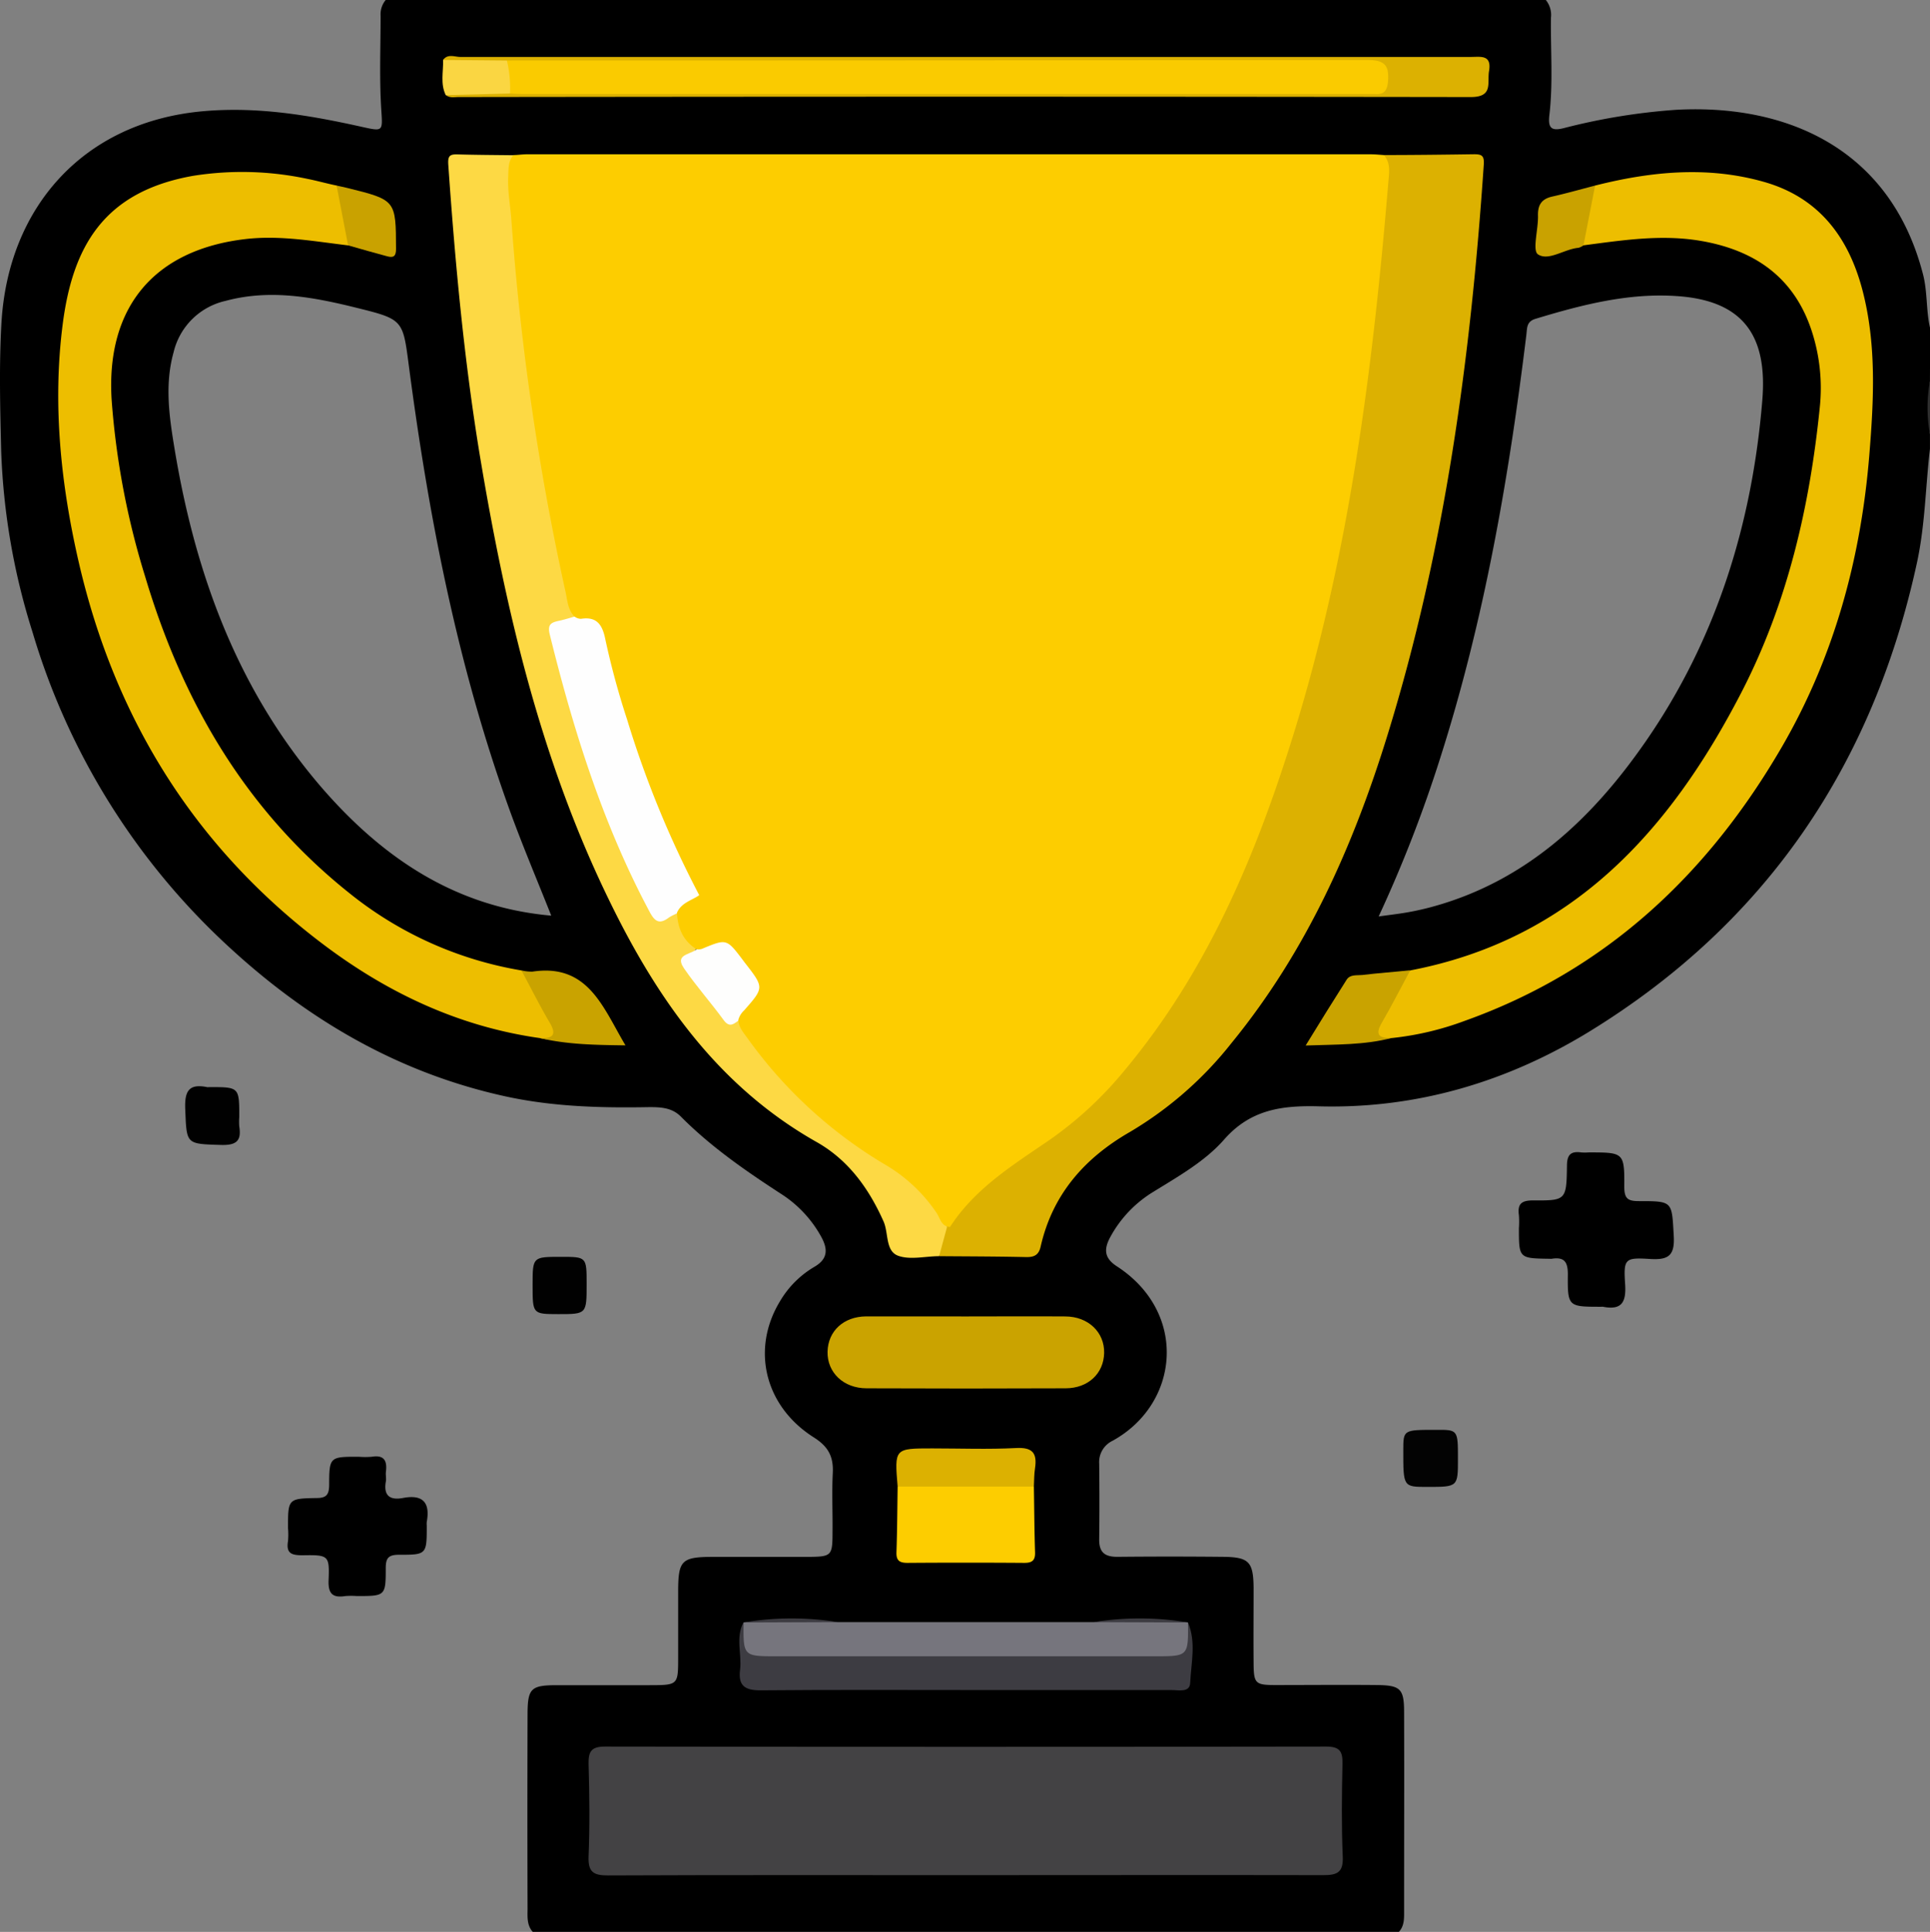 <svg xmlns="http://www.w3.org/2000/svg" viewBox="0 0 408.97 409.44"><rect x="0" y="0" width="408.97" height="409.44" fill="#808080" stroke="none"/><defs><style>.cls-1{fill:#2f2f2f;}.cls-2{fill:#dcb101;}.cls-3{fill:#434244;}.cls-4{fill:#edbe00;}.cls-5{fill:#fdd944;}.cls-6{fill:#caa300;}.cls-7{fill:#3d3c42;}.cls-8{fill:#76757d;}.cls-9{fill:#fdcd00;}.cls-10{fill:#c9a300;}.cls-11{fill:#c9a200;}.cls-12{fill:#fad642;}.cls-13{fill:#010101;}.cls-14{fill:#030303;}.cls-15{fill:#fefefe;}.cls-16{fill:#fefefd;}.cls-17{fill:#facb00;}</style></defs><g id="Layer_2" data-name="Layer 2"><g id="Layer_1-2" data-name="Layer 1"><path class="cls-1" d="M409,92a16.36,16.36,0,0,1,0-11.19Z"/><path d="M409,69.57c-.88-3.73-.54-7.61-1.49-11.35C400.7,31.61,378.75,22,355.22,23.27a131.48,131.48,0,0,0-23.91,3.9c-2.53.62-3.31,0-3-2.73.81-6.88.24-13.8.34-20.71A5,5,0,0,0,327.56,0H81.73a4.73,4.73,0,0,0-1.08,3.34c0,6.66-.28,13.33.15,20,.29,4.51.4,4.55-4.1,3.55-11-2.45-22-4.33-33.52-3.33C17.55,25.78,1.71,44.09.31,68.42c-.52,9-.28,18.07-.06,27.12A143.18,143.18,0,0,0,6.9,134a147.55,147.55,0,0,0,42.16,67.19c16.72,15.29,35.69,26.27,58,31.16,10.1,2.21,20.29,2.48,30.54,2.29,2.44,0,4.79.11,6.67,2,6.32,6.37,13.64,11.44,21.12,16.31a25.17,25.17,0,0,1,8.66,9.23c1.4,2.59,1.4,4.66-1.54,6.34a20.53,20.53,0,0,0-7.25,7.3c-6.13,10.13-3.23,22.23,7.21,28.83,3,1.91,4.16,4,4,7.47-.22,4.26,0,8.53-.06,12.79,0,4.78-.27,5-4.92,5.05-6.78,0-13.57,0-20.35,0s-7.41.77-7.44,7.28c0,4.66,0,9.33,0,14,0,5.88,0,5.9-6.08,5.91-6.52,0-13,0-19.55,0-5.59,0-6.26.67-6.28,6.17q-.06,20.6,0,41.17c0,1.72-.19,3.5,1.1,4.94H296.43c1.2-1.31,1.1-2.94,1.1-4.53,0-14,.05-28,0-42,0-5-.76-5.73-5.84-5.78-7.18-.07-14.36,0-21.53,0-4.18,0-4.49-.37-4.52-4.63-.05-5.33,0-10.66,0-16-.06-5.54-1-6.49-6.57-6.54q-11.16-.11-22.33,0c-2.7,0-3.86-1-3.82-3.76.07-5.33.06-10.66,0-16a5,5,0,0,1,2.82-4.83c14.23-7.82,16.07-27.17.9-37-2.67-1.73-2.72-3.61-1.44-6.05a25.35,25.35,0,0,1,9.23-9.74c5.33-3.3,10.94-6.45,15-11.1,5.59-6.34,12.22-7.2,20-7,20.75.56,40.05-5.19,57.61-16,37.33-23,59.91-56.5,69.18-99.27,1.72-8,1.8-16,2.74-24.07V92a31,31,0,0,1,0-11.19ZM68.23,167C50.38,146.32,41.4,121.74,37,95.19c-1.13-6.84-2.14-13.65-.21-20.55a14.61,14.61,0,0,1,11-10.87C57.3,61.2,66.57,63,75.74,65.28c9.74,2.41,9.63,2.58,10.9,12.27,4.2,32,10.31,63.49,21.27,93.91,2.72,7.55,5.87,14.95,8.9,22.6C96.41,192.25,81.05,181.76,68.23,167Zm305.21-82.2c-2.13,26.07-9.69,50.61-24.68,72.29-11.41,16.5-25.58,29.85-45.7,35.21-1.67.44-3.36.81-5.05,1.1s-3.63.52-5.87.83a280.38,280.38,0,0,0,13.06-33.63c9.32-29.22,14.53-59.3,18.24-89.67.18-1.45,0-2.8,2-3.38,9.68-2.93,19.47-5.47,29.68-4.81C369.42,63.61,374.55,71.17,373.44,84.75Z"/><path class="cls-2" d="M200.72,259.9c3.91-7.45,10.33-12.09,17.29-16.48,14-8.81,24.1-21.41,32.46-35.44,15-25.23,23.65-52.85,30.16-81.31,3.63-15.87,6.18-31.92,8.42-48,1.62-11.63,3-23.34,3.49-35.12.14-3.55.88-7.1.69-10.69,6.37,0,12.75-.08,19.12-.17,1.61,0,2.2.26,2.06,2.23-2.77,40.94-8.23,81.43-20.37,120.78-7.29,23.66-17.26,46-33.06,65.33a78,78,0,0,1-21.47,18.83c-9.68,5.55-16.49,13.27-19,24.36-.41,1.79-1.39,2.24-3.11,2.2-6.11-.14-12.22-.14-18.33-.19C197.72,263.62,199.19,261.75,200.72,259.9Z"/><path class="cls-3" d="M204.24,397.41c-25.13,0-50.27-.05-75.4.06-3,0-4.25-.64-4.12-4,.27-6.52.19-13.06,0-19.58-.06-2.64.54-3.73,3.48-3.73q76.41.12,152.81,0c3,0,3.52,1.12,3.46,3.74-.14,6.53-.22,13.07.06,19.59.14,3.34-1.15,3.93-4.14,3.92C255,397.36,229.64,397.41,204.24,397.41Z"/><path class="cls-4" d="M338,39.33c11.86-3,23.81-4.18,35.76-.79,11.63,3.3,17.95,11.68,20.91,23,3,11.53,2.39,23.25,1.44,34.92-1.78,21.86-7.43,42.67-18.46,61.72-15.7,27.09-37.34,47.48-67.23,58.16A62.9,62.9,0,0,1,294.94,220c-4,.42-4.73-.27-3-3.45,2-3.79,3.32-8.1,6.93-10.89,34.35-6.58,55.05-29.66,70.18-59,9.72-18.87,14.45-39.31,16.57-60.38A39,39,0,0,0,384,70.44c-3.7-11.65-12.19-17.51-23.91-19.44-8.29-1.35-16.41-.06-24.57,1C334.37,47.4,335.61,43.26,338,39.33Z"/><path class="cls-4" d="M114.35,220c-16.95-2.41-31.94-9.42-45.54-19.62-27.38-20.55-44.4-47.88-52.09-81.08C12.89,102.73,11.13,85.84,13.25,69,15.33,52.37,21.88,40.6,41,37.25a66.35,66.35,0,0,1,24.16.66c2.08.41,4.13,1,6.2,1.42,2.36,3.93,3.59,8.07,2.43,12.68-7.24-.86-14.43-2.2-21.8-1.34-19.3,2.27-29.54,14.42-28.34,34a167.17,167.17,0,0,0,7.11,37.54c7.94,26.62,21.4,49.7,43.44,67.21a78.87,78.87,0,0,0,36.29,16.25c3.79,3.33,5.83,7.85,7.37,12.39C118.88,221.11,116.1,220.29,114.35,220Z"/><path class="cls-5" d="M200.72,259.9,199,266.23c-2.91,0-6.11.84-8.68-.09-2.74-1-2-4.81-3.1-7.28-3.12-7-7.45-13-14.14-16.8-21-11.85-34-30.6-44.13-51.53-14.48-29.77-21.9-61.7-27.3-94.17C98.31,76,96.43,55.51,95,35c-.13-1.85.19-2.33,1.93-2.28,4,.12,8,.13,12,.18.32,14.6,2.12,29.05,3.85,43.53,2.1,17.5,5.25,34.79,8.94,52,.17.8.23,1.58,1,2.09a1.41,1.41,0,0,1-.86,1.22c-4.42,2.12-4.24,2.08-3.06,6.93A274.61,274.61,0,0,0,132.76,181c1,2.45,2.14,4.88,3.37,7.24,1.64,3.15,2.92,6.9,7.8,5.14.87,2.68,1.7,5.38,4,7.27-3.43,3.63-1,6.39,1.43,9,2.22,2.41,3.48,6,7.46,6.34a98.68,98.68,0,0,0,32,30.41C194.12,249.6,198.58,253.8,200.72,259.9Z"/><path class="cls-6" d="M205,279c6.91,0,13.81-.05,20.71,0,4.9,0,8.36,3.37,8.26,7.75s-3.42,7.46-8.13,7.48q-21.1.09-42.21,0c-4.91,0-8.37-3.37-8.27-7.76s3.42-7.43,8.14-7.48C190.65,279,197.82,279,205,279Z"/><path class="cls-7" d="M251.74,343.86c1.76,4.21.66,8.57.46,12.83-.1,2.09-2.49,1.48-4,1.49q-20.09,0-40.18,0c-15.65,0-31.3-.08-46.95.06-3.31,0-4.66-1.05-4.25-4.34s-1-6.81.72-10.06c1,6.08,5.35,6.05,10.25,6q36.84-.25,73.7,0C246.39,349.91,250.7,349.94,251.74,343.86Z"/><path class="cls-8" d="M251.74,343.86c.07,7.17.07,7.17-7.09,7.17h-80c-7.15,0-7.15,0-7.09-7.17h0a118.33,118.33,0,0,1,20-.07h54.18a118.2,118.2,0,0,1,20,.07Z"/><path class="cls-2" d="M93.89,12.7c1-1.36,2.46-.63,3.66-.63q107.05,0,214.11,0c2.1,0,4.47-.53,3.87,3-.42,2.5.94,5.51-3.88,5.5q-107.26-.15-214.51,0c-.91,0-1.88.25-2.67-.45,2.28-2.26,5.18-1.22,7.83-1.42a41.23,41.23,0,0,1,5.88.06,44.81,44.81,0,0,1,4.78-.12H285.18a42.63,42.63,0,0,0,4.38-.09c1.37-.15,2.77-.34,2.83-2.14s-1.28-2.11-2.67-2.26a44.86,44.86,0,0,0-4.78-.1H113.51c-2,0-4,0-6-.13-3.23.18-6.47.11-9.71,0C96.4,14,95,13.89,93.89,12.7Z"/><path class="cls-9" d="M219.08,315.06c.08,4.65.1,9.29.25,13.93.06,1.8-.69,2.25-2.35,2.24q-12.33-.09-24.67,0c-1.65,0-2.41-.44-2.35-2.24.16-4.64.18-9.28.25-13.93a6.12,6.12,0,0,1,4.1-1.24q10.33-.1,20.68,0A6.08,6.08,0,0,1,219.08,315.06Z"/><path class="cls-2" d="M219.08,315.06H190.21c-.68-8.09-.68-8.09,7.32-8.09,5.93,0,11.88.23,17.8-.08,3.45-.18,4.46,1.06,4,4.23C219.12,312.42,219.15,313.75,219.08,315.06Z"/><path class="cls-10" d="M114.35,220c2.5.09,3.82-.43,2.14-3.26-2.14-3.62-4-7.38-6-11.08a9.11,9.11,0,0,0,2.35.26c11.82-1.76,14.92,7.61,19.7,15.63C126.21,221.47,120.24,221.38,114.35,220Z"/><path class="cls-10" d="M298.84,205.63c-2,3.7-3.9,7.46-6,11.07-1.68,2.84-.37,3.36,2.13,3.27-5.81,1.53-11.76,1.37-18.3,1.61,3-4.9,5.82-9.45,8.68-13.94.73-1.16,2.15-.89,3.28-1C292,206.23,295.42,206,298.84,205.63Z"/><path class="cls-11" d="M73.76,52,71.33,39.33c.76.17,1.53.32,2.29.51,10.3,2.56,10.26,2.57,10.3,12.94,0,1.57-.57,1.88-1.83,1.55C79.3,53.59,76.53,52.79,73.76,52Z"/><path class="cls-11" d="M338,39.33,335.54,52a3.32,3.32,0,0,1-1.05.52c-3,.26-6.35,2.88-8.59,1.39-1.24-.83.09-5.36,0-8.22-.05-2.2.72-3.47,2.89-4C331.87,41,334.92,40.13,338,39.33Z"/><path class="cls-12" d="M108.07,19.82l-13.61.35c-1.19-2.41-.49-5-.57-7.46l13.52.12C109.35,15,109.78,17.31,108.07,19.82Z"/><path class="cls-7" d="M177.56,343.79l-20,.07A61.91,61.91,0,0,1,177.56,343.79Z"/><path class="cls-7" d="M251.74,343.86l-20-.07A61.85,61.85,0,0,1,251.74,343.86Z"/><path d="M76,308.74a17.17,17.17,0,0,0,2.78,0c2.63-.43,3.28.85,3,3.15-.09.65.08,1.35,0,2-.56,3,.73,4.14,3.65,3.58,4.19-.79,5.75,1,5,5.08a4.27,4.27,0,0,0,0,.8c0,6.06,0,6.18-5.84,6.16-2.29,0-2.86.68-2.85,2.9,0,5.85-.11,5.85-6.14,5.85a15.88,15.88,0,0,0-2.39,0c-2.67.42-3.7-.42-3.58-3.36.21-5.25,0-5.37-5.48-5.28-2.28,0-3.57-.32-3.12-3a16.22,16.22,0,0,0,0-2.79c0-6.14,0-6.24,6-6.34,2,0,2.69-.57,2.72-2.69C69.76,308.74,69.87,308.74,76,308.74Z"/><path class="cls-13" d="M50.7,236.73a13.08,13.08,0,0,0,0,2c.49,3-.56,4-3.76,3.93-7.59-.24-7.38-.07-7.69-7.6-.15-3.73.71-5.46,4.63-4.66a1.7,1.7,0,0,0,.39,0C50.7,230.38,50.7,230.38,50.7,236.73Z"/><path class="cls-13" d="M112.86,272.37c0-6,0-6,6-6,5.45,0,5.45,0,5.45,5.77,0,6.37,0,6.37-6,6.37C112.86,278.5,112.86,278.5,112.86,272.37Z"/><path d="M321.86,260.34a20.11,20.11,0,0,0,0-2.8c-.34-2.46.61-3.14,3.08-3.13,6.89.05,7-.08,7.1-7.29,0-2.3.73-3.19,3-2.88a10.66,10.66,0,0,0,1.6,0c7.45,0,7.6,0,7.55,7.32,0,2.64.92,3,3.2,3,7.15,0,6.86.08,7.28,7.35.25,4.23-1.15,5.16-5.05,4.91-5.33-.33-5.61-.05-5.25,5.42.25,3.81-.79,5.47-4.69,4.71a1.79,1.79,0,0,0-.4,0c-7,0-7.12,0-7.05-6.91,0-2.73-.86-3.66-3.42-3.26a2.54,2.54,0,0,1-.39,0C321.86,266.69,321.86,266.69,321.86,260.34Z"/><path class="cls-14" d="M308.94,309.18c0,5.95,0,5.95-6.5,5.95-5.09,0-5.09,0-5.08-7.74,0-4.36,0-4.36,6.87-4.35C308.94,303,308.94,303,308.94,309.18Z"/><path class="cls-15" d="M143.93,193.42a10.79,10.79,0,0,0-2.13,1c-2,1.52-3,1-4.15-1.18-9.91-18.56-16.13-38.43-21.15-58.75-.53-2.13.25-2.55,1.9-2.91,1.41-.3,2.79-.76,4.18-1.15,5.27-.71,5.35-.74,6.67,4.69,4.42,18.13,10.25,35.74,19.1,52.22,1.25,2.33.56,3.23-1.43,4.15A25.43,25.43,0,0,0,143.93,193.42Z"/><path class="cls-16" d="M156.81,216.07c-1.14.74-2.13,2-3.5.08-2.7-3.7-5.77-7.14-8.36-10.91-2.33-3.4,2.3-2.8,3-4.55,5.94-3.59,6-3.66,10,2,1.7,2.42,5.54,4.26,4.82,7.18C162.12,212.27,158.88,214,156.81,216.07Z"/><path class="cls-17" d="M108.07,19.82a24.92,24.92,0,0,0-.66-7q91.17,0,182.33-.1c3.62,0,4.67,1.07,4.38,4.53-.18,2.12-.95,2.86-2.92,2.67-.4,0-.8,0-1.2,0H110.46C109.67,19.92,108.87,19.86,108.07,19.82Z"/><path class="cls-9" d="M108.82,32.86c.93,0,1.85-.16,2.78-.16H290.45c.93,0,1.85.1,2.78.16,1.42,1.56,1.16,3.5,1,5.32C290.92,78,285.93,117.57,274,155.93c-7.94,25.58-18.26,50-35.62,70.82a79.06,79.06,0,0,1-16,14.86c-7.78,5.33-15.8,10.27-21.07,18.43-1.86-.09-2.08-1.84-2.86-3A33.49,33.49,0,0,0,187.85,247a96.14,96.14,0,0,1-29.48-27c-.85-1.17-1.85-2.29-1.92-3.86a4.38,4.38,0,0,1,1.23-2c4.25-4.83,4.25-4.83.18-10.07-.17-.21-.32-.43-.48-.64-3.42-4.51-3.42-4.5-8.62-2.34a2.47,2.47,0,0,1-1.18.09c-2.85-1.81-4-4.51-4.12-7.77.94-2.13,3.21-2.61,4.71-3.69a214.65,214.65,0,0,1-15.3-37.27,167.52,167.52,0,0,1-4.59-16.91c-.6-3-1.71-4.93-5.16-4.39a2.28,2.28,0,0,1-1.47-.56c-1.36-1.47-1.42-3.4-1.82-5.19a547.33,547.33,0,0,1-11.47-78.84c-.22-3-.82-6.06-.67-9.13C107.77,35.8,107.64,34.17,108.82,32.86Z"/></g></g></svg>